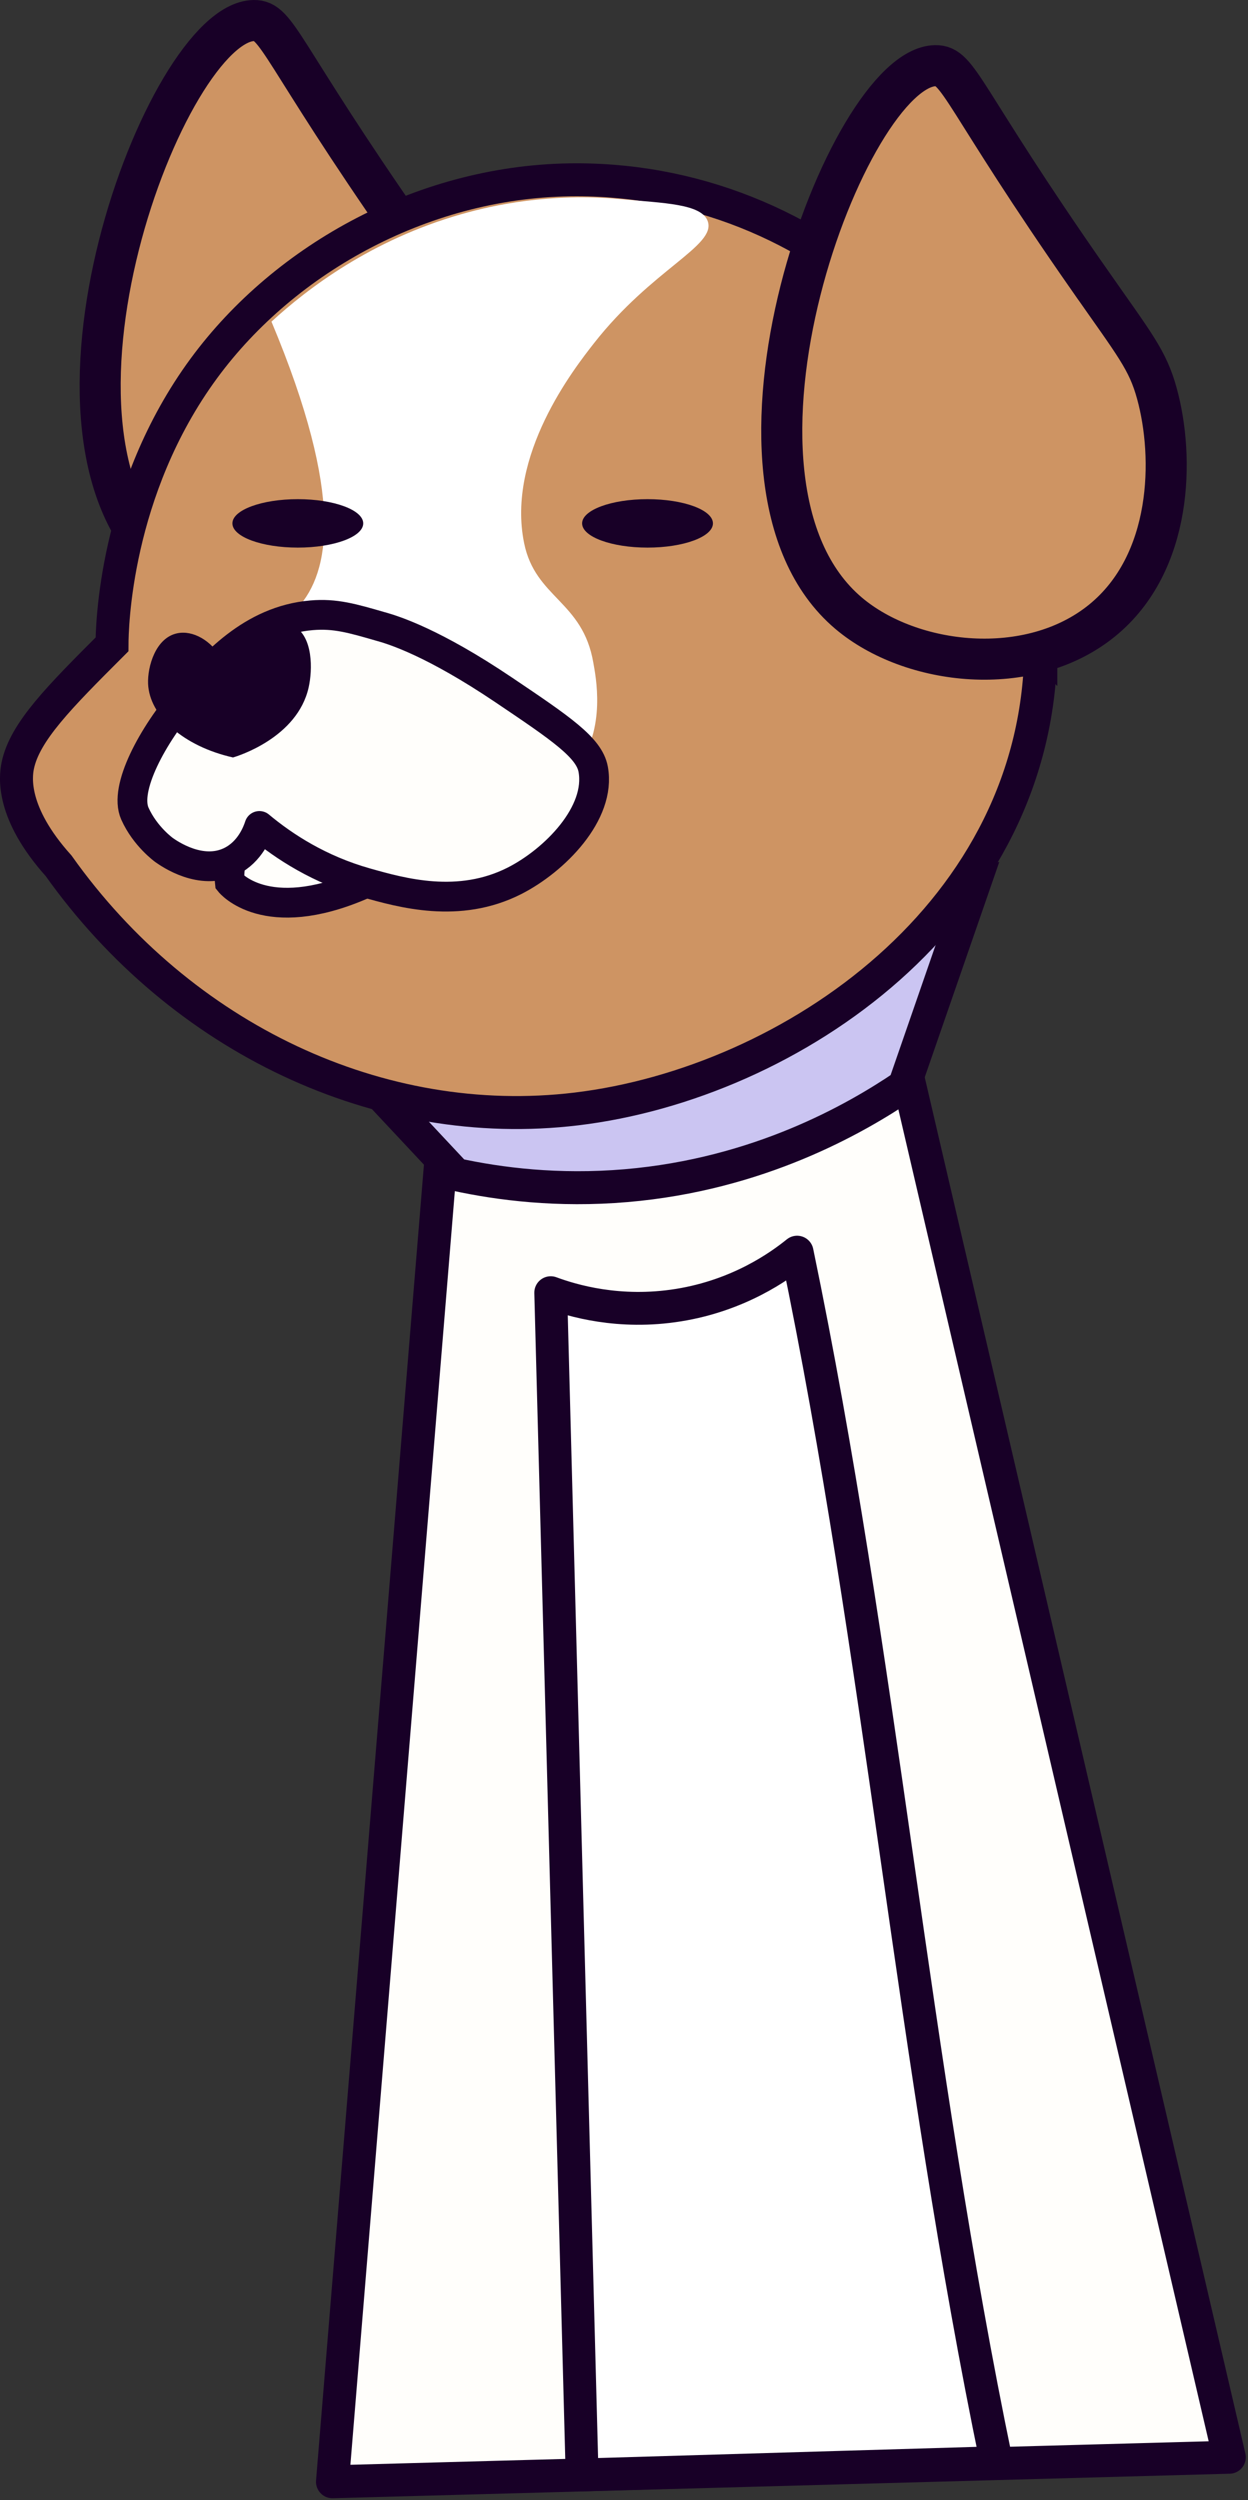 <svg width="418" height="837" viewBox="0 0 418 837" fill="none" xmlns="http://www.w3.org/2000/svg">
    <rect x="0" y="0" width="418" height="837" fill="#333333" stroke="none"/>
    <g clip-path="url(#clip0_308_219)">
    <path d="M411.73 822.68L111.36 830.9L147.54 389.84C199.33 378.46 251.11 367.08 302.9 355.71C321.04 433.54 339.18 511.37 357.32 589.2C375.46 667.03 393.6 744.86 411.74 822.69L411.73 822.68Z" fill="#FFFEFB" stroke="#180027" stroke-width="11.04" stroke-linecap="round" stroke-linejoin="round"/>
    <path d="M333.77 824.51L194.97 828.61C191.47 696.67 187.96 564.73 184.46 432.79C191.57 435.42 207.35 440.17 227.24 436.96C247.44 433.71 261.08 423.99 266.98 419.22C295.02 554.31 305.74 689.41 333.78 824.5L333.77 824.51Z" fill="white" stroke="#180027" stroke-width="11" stroke-linecap="round" stroke-linejoin="round"/>
    <path d="M136.53 78.52C93.53 16.95 92.98 6.74 85 6.88C55.71 7.37 3.51 145.89 55.95 190.21C76.83 207.86 116.49 212.41 140.81 192.66C164.56 173.37 165.04 137.94 159.21 116.69C156.1 105.33 151.85 100.45 136.54 78.52H136.53Z" fill="#CE9463" stroke="#180027" stroke-width="13.75" stroke-miterlimit="10"/>
    <path d="M326.21 296.21C318.44 318.64 310.67 341.08 302.9 363.51C286.48 374.64 254.07 393.18 209.69 396.96C186.81 398.91 167.21 396.39 152.63 393.22C138.08 377.69 123.54 362.15 108.99 346.62C181.4 329.82 253.81 313.01 326.21 296.21Z" fill="#CBC5F2" stroke="#180027" stroke-width="11.04" stroke-miterlimit="10"/>
    <path d="M348.62 215.74C348.62 130.41 278.4 60.19 193.07 60.19C142.86 60.19 95.6 86.2 68.32 123.28C38.29 164.1 37.54 210.53 37.52 215.74C19.97 233.29 8.26 245 5.94 256.37C5.17 260.13 3.73 272.17 19.62 289.86C60.72 347.71 127.28 379.18 193.06 371.28C264.86 362.66 348.61 305.6 348.61 215.73L348.62 215.74Z" fill="#CE9463" stroke="#180027" stroke-width="11.04" stroke-miterlimit="10"/>
    <path d="M364.82 93.63C321.82 32.06 321.27 21.85 313.29 21.99C284 22.48 231.8 161 284.24 205.32C305.12 222.97 344.78 227.52 369.1 207.77C392.85 188.48 393.33 153.05 387.5 131.8C384.39 120.44 380.14 115.56 364.83 93.63H364.82Z" fill="#CE9463" stroke="#180027" stroke-width="13.75" stroke-miterlimit="10"/>
    <path d="M90.92 107.69C102.95 96.66 124.26 80.32 154.6 71.69C165.24 68.66 184.34 64.49 207.85 66.67C222.31 68.01 235.08 68.2 237.07 74.13C239.83 82.36 218.39 90.08 198.92 114.94C192.3 123.4 169.55 152.44 175.55 181.85C179.31 200.29 195.18 201.15 198.73 221.9C199.43 225.98 203.29 244.16 193.04 257.05C182.41 270.4 159.93 274.05 137.87 265.27L66.2 272.12C64.07 259.96 63.24 242.89 72.26 228.1C80.75 214.18 92 212.03 99.76 203.45C110.42 191.66 115.59 166.5 90.93 107.7L90.92 107.69Z" fill="white"/>
    <path d="M216.88 183.34C228.981 183.34 238.79 179.709 238.79 175.23C238.79 170.751 228.981 167.12 216.88 167.12C204.779 167.12 194.97 170.751 194.97 175.23C194.97 179.709 204.779 183.34 216.88 183.34Z" fill="#180027"/>
    <path d="M99.75 183.34C111.851 183.34 121.66 179.709 121.66 175.23C121.66 170.751 111.851 167.12 99.75 167.12C87.649 167.12 77.84 170.751 77.84 175.23C77.84 179.709 87.649 183.34 99.75 183.34Z" fill="#180027"/>
    <path d="M76.98 295.39C76.98 295.39 88.86 310.14 121 296.31C153.14 282.48 103.88 271.24 103.88 271.24C103.88 271.24 74.71 274.59 76.98 295.39Z" fill="#FFFEFB" stroke="#180027" stroke-width="9.97" stroke-miterlimit="10"/>
    <path d="M127.86 209.85C132.09 211.07 145.19 215.14 168.75 231.01C187.81 243.85 197.35 250.27 198.68 257.55C201.39 272.3 185.75 288.07 172.36 294.88C153.67 304.39 134.47 298.9 122.64 295.57C107.05 291.18 95.16 283.45 86.88 276.53C86.2 278.62 83.79 285.16 77.35 288.36C67.39 293.3 56.72 285.83 54.98 284.61C54.98 284.61 48.61 280.07 45.18 272.4C41.41 263.95 51.1 246.12 62.35 233.05C71.14 222.84 84.17 207.71 104.37 206C112.25 205.33 117.95 206.99 127.85 209.86L127.86 209.85Z" fill="#FFFEFB" stroke="#180027" stroke-width="9.97" stroke-linejoin="round"/>
    <path d="M78.03 253.6C61.36 249.84 50.05 239.62 49.6 228.94C49.36 223.18 52.12 213.54 59.35 212.03C64.59 210.93 70.79 214.39 74.39 220.74C81.55 210 92.43 206.24 98.44 209.59C104.88 213.18 104.72 224.22 103.37 230.19C99.57 246.98 79.69 253.12 78.03 253.61V253.6Z" fill="#180027"/>
    </g>
    <defs>
    <clipPath id="clip0_308_219">
    <rect width="417.25" height="836.42" fill="white"/>
    </clipPath>
    </defs>
</svg>
